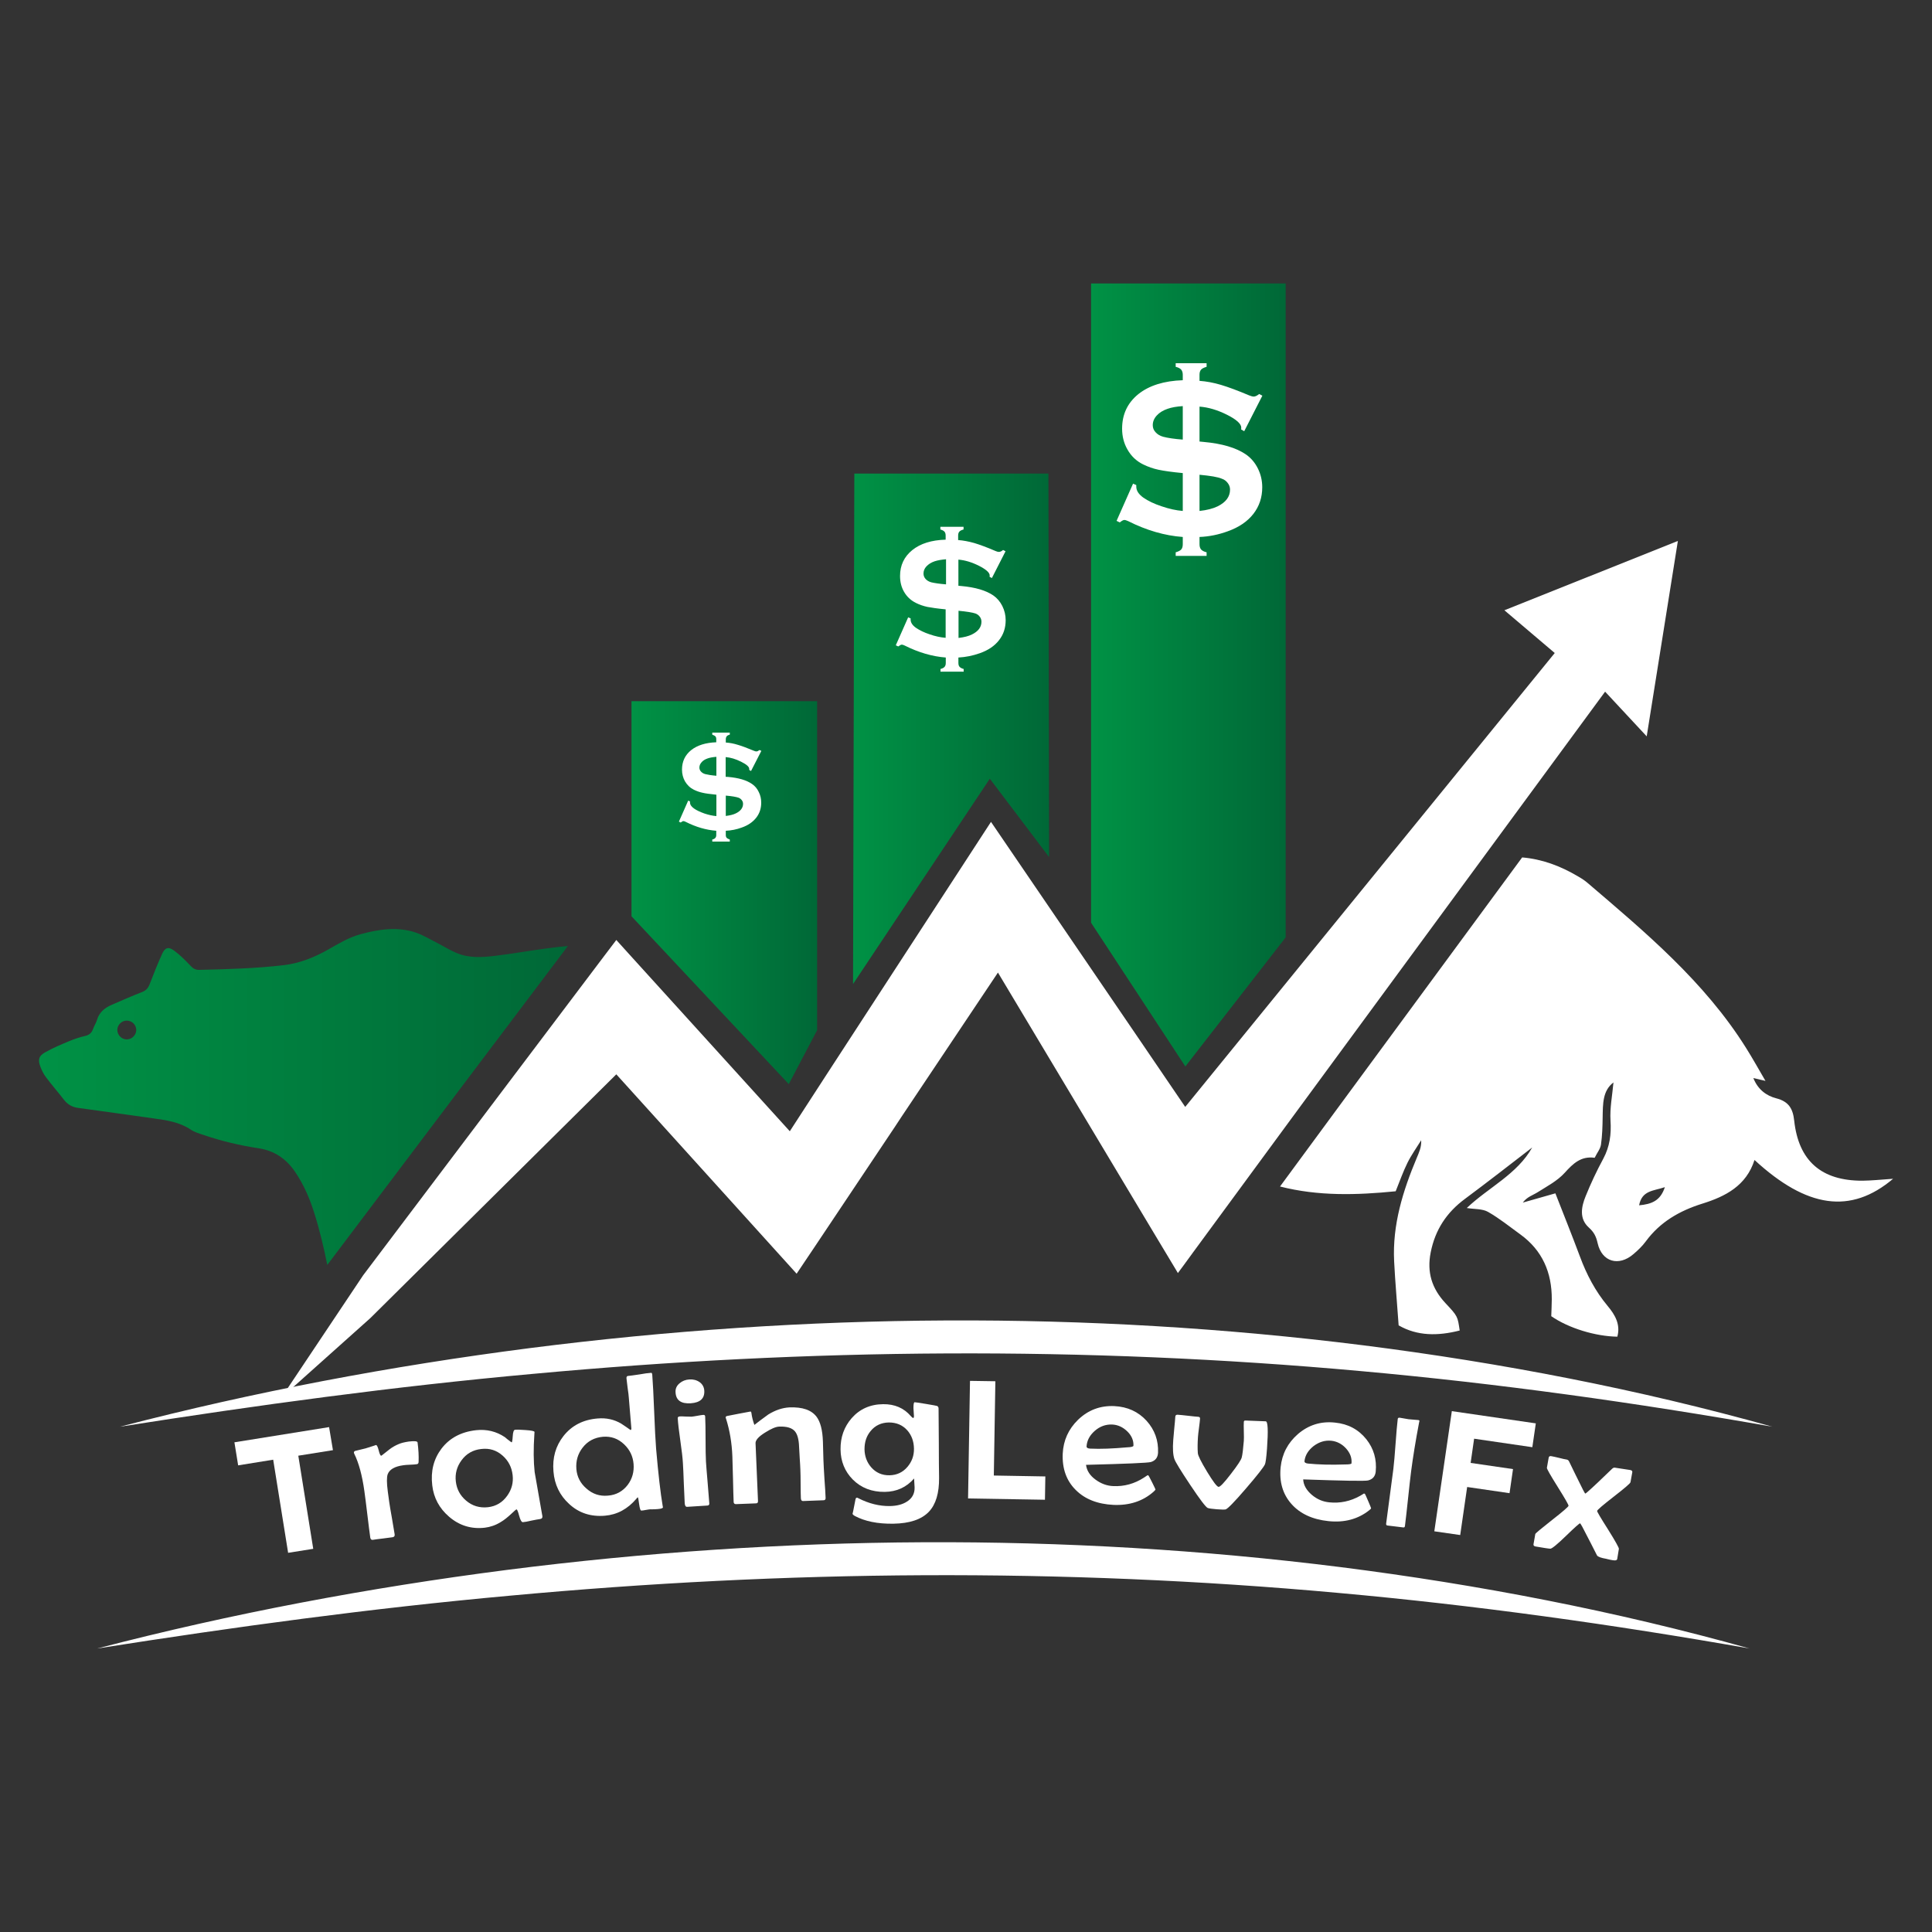 <?xml version="1.0" encoding="utf-8"?>
<!-- Generator: Adobe Illustrator 18.1.1, SVG Export Plug-In . SVG Version: 6.00 Build 0)  -->
<!DOCTYPE svg PUBLIC "-//W3C//DTD SVG 1.1//EN" "http://www.w3.org/Graphics/SVG/1.1/DTD/svg11.dtd">
<svg version="1.1" id="Capa_5" xmlns="http://www.w3.org/2000/svg" xmlns:xlink="http://www.w3.org/1999/xlink" x="0px" y="0px"
	 viewBox="0 0 1500 1500" enable-background="new 0 0 1500 1500" xml:space="preserve">
<rect x="0" y="0" width="1500" height="1500" fill="#333333" stroke="none"/>
<g>
	<linearGradient id="SVGID_1_" gradientUnits="userSpaceOnUse" x1="847.105" y1="524.062" x2="998.201" y2="524.062">
		<stop  offset="0" style="stop-color:#009245"/>
		<stop  offset="1" style="stop-color:#006837"/>
	</linearGradient>
	<polygon fill="url(#SVGID_1_)" points="847.1,220.1 998.2,220.1 998.2,727.8 920.3,828 847.1,716.4 	"/>
	<linearGradient id="SVGID_2_" gradientUnits="userSpaceOnUse" x1="662.304" y1="565.87" x2="814.488" y2="565.87">
		<stop  offset="0" style="stop-color:#009245"/>
		<stop  offset="1" style="stop-color:#006837"/>
	</linearGradient>
	<polygon fill="url(#SVGID_2_)" points="663.3,367.7 814,367.7 814.5,665.4 768.5,604.6 662.3,764 	"/>
	<linearGradient id="SVGID_3_" gradientUnits="userSpaceOnUse" x1="490.287" y1="693.064" x2="634.409" y2="693.064">
		<stop  offset="0" style="stop-color:#009245"/>
		<stop  offset="1" style="stop-color:#006837"/>
	</linearGradient>
	<polygon fill="url(#SVGID_3_)" points="634.4,544.4 634.4,799.9 612.4,841.7 490.3,711.4 490.3,544.4 	"/>
	<path fill="none" d="M1231.8,975.7c9.6-0.8,16.6-3.3,20-14.1C1243.1,964.6,1234,964,1231.8,975.7z"/>
	<path fill="none" d="M126.1,800.6c-3.8,0.1-7,3.3-7.1,7.1c-0.1,4,3.3,7.5,7.3,7.5c4,0,7.5-3.4,7.4-7.4
		C133.6,803.7,130.2,800.5,126.1,800.6z"/>
	<path fill="#FFFFFF" d="M1446,916.7c-31.9,0.1-49.6-15.4-53-46.7c-1-9.2-4.2-14.8-14-17.3c-7.4-1.9-14.2-6.7-17.7-15.7
		c3.4,0.8,5.4,1.3,9.4,2.2c-5.8-10-10.3-18-15.2-25.8c-32.1-51.1-77.7-89.3-122.8-127.8c-2.3-2-4.9-3.7-7.6-5.2
		c-13.6-8.1-27.9-13.4-43.3-14.7L993.8,921.2c29.8,7.6,59.6,6.7,89.8,3.7c3.2-7.9,5.7-15.1,9.1-22c3-6.1,7.1-11.8,10.7-17.6
		c0.3,5.4-1.7,9.5-3.4,13.6c-10.8,25.7-19,52-17.6,80.3c0.8,16.2,2.3,32.4,3.5,49.8c14.5,8.4,30.6,8.3,47.4,4
		c-1.6-10.9-1.4-11-11.1-21.3c-10.5-11.3-14.5-23.9-11.4-39.4c3.5-17.6,12.4-31,26.6-41.5c17.5-13,34.7-26.4,52.2-39.9
		c-11.7,20.8-33.8,30.9-50.8,47c6.1,1,12.1,0.5,16.5,3c8.8,5,16.8,11.5,25.1,17.5c17.1,12.4,24.5,29.6,24.4,50.4
		c0,4.5-0.3,9.1-0.4,13.1c13.5,9.3,34.1,15.6,51.3,15.9c2.6-9.5-1.8-17-7.4-23.7c-9.7-11.6-16.5-24.6-21.7-38.7
		c-6.2-16.6-12.8-33-19-48.9c-8.3,2.4-16.8,4.8-25.3,7.2c3.3-4.5,7.8-5.7,11.6-8.1c7.3-4.6,15.3-8.8,20.9-15
		c6.5-7.2,12.7-13.2,23.3-11.7c1.9-3.9,4.4-6.9,4.9-10.2c1-7,1.2-14.2,1.3-21.2c0.2-10.3-0.1-20.7,8.4-27.1c-0.9,10-2.9,20-2.3,29.7
		c0.7,10.6-0.6,20.1-5.6,29.5c-5.1,9.4-9.7,19.2-13.7,29.1c-3.4,8.3-5.1,17.5,2.4,24.3c4.1,3.7,5.7,6.9,6.9,12.2
		c3.3,14.6,16.4,18.3,27.8,8.5c3.5-3,6.9-6.2,9.6-9.9c11.1-15.1,26.3-23.8,43.9-29.3c18-5.6,34.1-13.9,40.5-33.9
		c40.6,37.4,74.7,42.4,107.6,14.6C1460.2,915.9,1453.1,916.6,1446,916.7z M1272.6,935.8c2.2-11.7,11.2-11.1,20-14.1
		C1289.1,932.4,1282.2,934.9,1272.6,935.8z"/>
	<linearGradient id="SVGID_4_" gradientUnits="userSpaceOnUse" x1="30.222" y1="851.712" x2="440.87" y2="851.712">
		<stop  offset="0" style="stop-color:#009245"/>
		<stop  offset="1" style="stop-color:#006837"/>
	</linearGradient>
	<path fill="url(#SVGID_4_)" d="M427,736c-14.2,1.8-28.4,4.4-42.6,6.1c-10,1.2-20.2,1.9-29.9-2.2c-4.8-2-9.3-4.8-13.9-7.2
		c-6-3-11.9-6.7-18.2-8.8c-14.2-4.6-28.4-2.4-42.4,1.4c-9.3,2.5-17.4,7.5-25.7,12.2c-10.7,6-22,10.5-34.4,11.9
		c-21.6,2.5-43.3,3.1-65.1,3.6c-3,0.1-4.9-1-6.9-3.2c-4-4.2-8.1-8.4-12.8-11.8c-4.4-3.2-7-2.3-9.2,2.5c-3.5,7.8-6.7,15.7-9.7,23.6
		c-1.2,3.2-2.9,5-6.1,6.2c-7.9,3.1-15.7,6.5-23.5,9.9c-5.3,2.3-9.6,5.8-11.3,11.7c-0.7,2.4-2.2,4.5-3,6.9c-1.1,3-2.8,4.7-6.1,5.5
		c-4.1,0.9-8.2,2.3-12.2,3.9c-6.4,2.7-12.9,5.4-18.9,8.8c-5.1,2.8-5.8,5.8-3.7,11.3c1.1,2.9,2.5,5.7,4.4,8.2
		c4.4,5.9,9.3,11.4,13.8,17.3c2.9,3.8,6.6,5.8,11.2,6.4c19.4,2.7,38.8,5.3,58.2,8.1c10.2,1.4,20.3,2.8,29.2,8.8
		c2.8,1.9,6.3,2.9,9.6,4c14,4.8,28.3,8.2,42.9,10.4c12.4,1.9,21.5,8.2,28.4,18.3c6.7,9.9,11.4,20.7,14.9,32
		c4.2,13.3,7.4,26.7,10.1,40.3l186.8-247.6C436.2,734.9,431.6,735.4,427,736z M98.4,807c-4,0-7.4-3.5-7.3-7.5c0.1-3.8,3.3-7,7.1-7.1
		c4.1-0.1,7.5,3.1,7.6,7.2C105.8,803.6,102.4,807,98.4,807z"/>
	<polygon fill="#FFFFFF" points="1168,473.8 1207.1,507 1007.8,751.8 920.2,859.4 885.7,808.7 769.4,638.1 641.8,834.2 613.2,878.3 
		488.9,741.3 478.5,729.8 468.8,742.6 281.9,990.2 218.4,1085.2 287.5,1023.4 478.5,834.1 618.5,988.9 632.6,967.9 694.9,874.7 
		699.5,867.7 774.8,755.1 824.3,837.8 895.5,956.7 895.8,957.2 913.1,986 914.5,988.4 918.3,983.3 924.8,974.4 926.4,972.2 
		1114.2,716.6 1246.2,537 1278.5,571.7 1302.7,420 	"/>
	<g>
		<path fill="#FFFFFF" d="M931.3,342.8l3.1,0.3c14.4,1.3,25.3,4.5,32.9,9.7c3.9,2.7,7,6.3,9.3,10.9c2.3,4.6,3.4,9.5,3.4,14.6
			c0,7.9-2.3,14.8-6.9,20.7c-4.6,5.9-11.2,10.4-19.9,13.5c-7.1,2.6-14.4,4.1-21.9,4.4v5.6c0,1.8,0.4,3.1,1.2,4.1
			c0.8,0.9,2.2,1.7,4.3,2.2v2.8h-24v-2.8c2.1-0.6,3.5-1.3,4.3-2.2c0.8-0.9,1.2-2.3,1.2-4.1v-5.6c-13.9-1-28.1-5.1-42.4-12.3
			c-1.3-0.6-2.3-0.9-3-0.9c-0.7,0-1.9,0.6-3.5,1.9l-2.5-1.2l12.8-28.9l2.5,1.1c0,0.6,0,1,0,1.2c0,3.1,1.8,5.9,5.4,8.5
			c3.7,2.6,8.5,4.9,14.3,6.8c5.8,2,11.3,3.2,16.4,3.6v-29.4c-8.4-0.8-14.7-1.7-18.9-2.6c-4.2-0.9-8.1-2.3-11.8-4.1
			c-5.3-2.6-9.4-6.5-12.3-11.7c-2.7-4.7-4.1-10.1-4.1-16.1c0-11.1,4.2-20,12.6-26.8c8.4-6.7,19.9-10.3,34.5-10.8v-4.2
			c0-1.7-0.4-3-1.2-4c-0.8-0.9-2.2-1.7-4.3-2.2v-2.8h24v2.8c-2.1,0.6-3.5,1.3-4.3,2.2c-0.8,0.9-1.2,2.2-1.2,4v4.7
			c5.4,0.4,10.9,1.4,16.6,3.1c5.7,1.7,13,4.4,22,8.2c1.5,0.6,2.7,0.9,3.5,0.9c1.2,0,2.6-0.7,4.2-2l2.5,1.3L966,334.8l-2.4-1.4
			c0.1-0.5,0.1-0.9,0.1-1.4c0-2.9-3.7-6.3-11.1-10c-7.4-3.7-14.5-5.8-21.3-6.3V342.8z M918.3,341.3v-26c-4.7,0.3-8.7,1-11.8,2.1
			c-3.5,1.2-6.3,2.9-8.4,5.2c-2.1,2.3-3.1,4.8-3.1,7.5c0,2.1,0.7,3.9,2.2,5.5c1.4,1.6,3.4,2.8,5.9,3.5
			C906.5,340,911.6,340.8,918.3,341.3z M931.3,368.6v28.1c5.7-0.6,10.3-1.8,13.9-3.5c6.6-3.2,9.8-7.6,9.8-13.1
			c0-1.8-0.6-3.6-1.8-5.1c-1.2-1.6-2.7-2.7-4.5-3.3C945.5,370.3,939.7,369.4,931.3,368.6z"/>
	</g>
	<g>
		<path fill="#FFFFFF" d="M744.2,454.8l2.3,0.2c10.8,1,19,3.4,24.7,7.3c2.9,2,5.3,4.8,7,8.2c1.7,3.4,2.6,7.1,2.6,11
			c0,6-1.7,11.2-5.2,15.6c-3.4,4.4-8.4,7.8-15,10.1c-5.4,1.9-10.9,3-16.5,3.3v4.2c0,1.3,0.3,2.4,0.9,3c0.6,0.7,1.7,1.3,3.2,1.7v2.1
			h-18v-2.1c1.6-0.4,2.6-1,3.2-1.7c0.6-0.7,0.9-1.7,0.9-3v-4.2c-10.5-0.8-21.1-3.9-31.9-9.3c-1-0.5-1.7-0.7-2.3-0.7
			c-0.6,0-1.4,0.5-2.7,1.4l-1.9-0.9l9.6-21.7l1.9,0.8c0,0.4,0,0.7,0,0.9c0,2.3,1.4,4.5,4.1,6.4c2.8,1.9,6.4,3.7,10.7,5.1
			c4.3,1.5,8.5,2.4,12.4,2.7v-22.1c-6.3-0.6-11.1-1.3-14.2-1.9c-3.2-0.7-6.1-1.7-8.9-3.1c-4-2-7.1-4.9-9.3-8.8c-2-3.5-3-7.6-3-12.1
			c0-8.3,3.2-15,9.5-20.1c6.3-5.1,15-7.8,25.9-8.1v-3.2c0-1.3-0.3-2.3-0.9-3c-0.6-0.7-1.7-1.3-3.2-1.7V409h18v2.1
			c-1.6,0.4-2.7,1-3.3,1.7c-0.6,0.7-0.9,1.7-0.9,3v3.5c4.1,0.3,8.2,1.1,12.5,2.3c4.3,1.3,9.8,3.3,16.5,6.2c1.1,0.5,2,0.7,2.7,0.7
			c0.9,0,2-0.5,3.2-1.5l1.9,1l-10.6,20.8l-1.8-1c0-0.3,0.1-0.7,0.1-1c0-2.2-2.8-4.7-8.3-7.5c-5.6-2.8-10.9-4.4-16-4.8V454.8z
			 M734.5,453.7v-19.5c-3.5,0.3-6.5,0.8-8.9,1.6c-2.6,0.9-4.7,2.2-6.3,3.9c-1.6,1.7-2.3,3.6-2.3,5.6c0,1.6,0.5,2.9,1.6,4.2
			c1.1,1.2,2.6,2.1,4.4,2.6C725.6,452.7,729.4,453.3,734.5,453.7z M744.2,474.2v21.1c4.3-0.5,7.8-1.4,10.4-2.7
			c4.9-2.4,7.4-5.7,7.4-9.9c0-1.4-0.4-2.7-1.3-3.9c-0.9-1.2-2-2-3.4-2.5C754.9,475.5,750.5,474.8,744.2,474.2z"/>
	</g>
	<g>
		<path fill="#FFFFFF" d="M563.5,603.1l1.8,0.1c8.1,0.7,14.3,2.5,18.6,5.5c2.2,1.5,4,3.6,5.2,6.2c1.3,2.6,1.9,5.3,1.9,8.3
			c0,4.5-1.3,8.4-3.9,11.7c-2.6,3.3-6.3,5.9-11.2,7.6c-4,1.5-8.2,2.3-12.4,2.5v3.2c0,1,0.2,1.8,0.7,2.3c0.5,0.5,1.3,0.9,2.4,1.3v1.6
			h-13.6v-1.6c1.2-0.3,2-0.7,2.4-1.3c0.5-0.5,0.7-1.3,0.7-2.3v-3.2c-7.9-0.6-15.8-2.9-23.9-7c-0.7-0.4-1.3-0.5-1.7-0.5
			c-0.4,0-1.1,0.4-2,1.1l-1.4-0.7l7.2-16.3l1.4,0.6c0,0.3,0,0.6,0,0.7c0,1.8,1,3.3,3.1,4.8c2.1,1.5,4.8,2.7,8.1,3.9
			c3.3,1.1,6.4,1.8,9.3,2v-16.6c-4.7-0.5-8.3-0.9-10.7-1.5c-2.4-0.5-4.6-1.3-6.7-2.3c-3-1.5-5.3-3.7-7-6.6c-1.5-2.7-2.3-5.7-2.3-9.1
			c0-6.3,2.4-11.3,7.1-15.1c4.8-3.8,11.3-5.8,19.5-6.1v-2.4c0-1-0.2-1.7-0.7-2.2c-0.5-0.5-1.3-0.9-2.4-1.3v-1.6h13.6v1.6
			c-1.2,0.3-2,0.7-2.4,1.3c-0.4,0.5-0.7,1.3-0.7,2.2v2.6c3.1,0.2,6.2,0.8,9.4,1.8c3.2,0.9,7.3,2.5,12.4,4.6c0.8,0.4,1.5,0.5,2,0.5
			c0.7,0,1.5-0.4,2.4-1.1l1.4,0.7l-8,15.6l-1.4-0.8c0-0.3,0-0.5,0-0.8c0-1.7-2.1-3.5-6.3-5.6c-4.2-2.1-8.2-3.3-12-3.6V603.1z
			 M556.2,602.3v-14.7c-2.7,0.2-4.9,0.6-6.7,1.2c-2,0.7-3.6,1.6-4.7,2.9c-1.2,1.3-1.8,2.7-1.8,4.2c0,1.2,0.4,2.2,1.2,3.1
			c0.8,0.9,1.9,1.6,3.3,2C549.5,601.5,552.4,602,556.2,602.3z M563.5,617.7v15.8c3.2-0.4,5.8-1,7.8-2c3.7-1.8,5.6-4.3,5.6-7.4
			c0-1-0.3-2-1-2.9c-0.7-0.9-1.5-1.5-2.6-1.9C571.5,618.7,568.3,618.1,563.5,617.7z"/>
	</g>
	<path fill="#FFFFFF" d="M93.1,1107.7c104.4-27.2,210.8-47.2,318-61c107.2-13.7,215.4-21,323.6-21.5c108.2-0.5,216.5,5.8,323.8,19.3
		c107.3,13.6,213.7,34.1,317.6,63.2c-106.2-18.7-212.8-33.6-319.7-43.2c-106.9-9.7-214.2-14.2-321.5-13.7
		c-107.3,0.5-214.5,6-321.5,15.9C306.3,1076.4,199.7,1090.9,93.1,1107.7z"/>
	<path fill="#FFFFFF" d="M75.4,1279.9c104.4-27.2,210.8-47.2,318-61c107.2-13.7,215.4-21,323.6-21.5c108.2-0.5,216.5,5.8,323.8,19.3
		c107.3,13.6,213.7,34.1,317.6,63.2c-106.2-18.7-212.8-33.6-319.7-43.2c-106.9-9.7-214.2-14.2-321.5-13.7
		c-107.3,0.5-214.5,6-321.5,15.9C288.6,1248.6,182,1263.1,75.4,1279.9z"/>
	<g>
		<path fill="#FFFFFF" d="M258.5,1125.9l-26.9,4.3l11.6,72.3l-19.5,3.1l-11.6-72.3l-27.2,4.4l-2.9-17.9l73.5-11.8L258.5,1125.9z"/>
		<path fill="#FFFFFF" d="M324.2,1119.9c0.7,5.4,1,10.4,0.8,15c0,1.2-0.5,1.8-1.4,1.9c-1.1,0.2-2.8,0.3-5.2,0.4
			c-2.3,0.1-4.1,0.2-5.2,0.4c-6.8,0.9-10.8,3.3-12.2,7c-0.8,2.3-0.8,6.8,0.1,13.5l1.1,8.1c0.4,2.8,1.1,6.9,2.1,12.5
			s1.7,9.8,2.1,12.5c0.2,1.3-0.3,2.1-1.6,2.3c-1.7,0.2-4.2,0.6-7.6,1c-3.4,0.4-5.9,0.7-7.6,1c-1.2,0.2-1.9-0.4-2.1-1.6
			c-0.6-4-1.3-10-2.3-18.1c-1-8.1-1.7-14.1-2.3-18.1c-1.7-12.2-4.3-21.8-7.8-28.9c-0.2-0.4-0.3-0.7-0.3-0.9
			c-0.1-0.6,0.2-1.1,0.9-1.4c2-0.5,4.7-1.2,8.2-2c5.7-1.8,8.3-2.6,7.8-2.6c0.9-0.1,1.6,1.3,2.3,4.1c0.7,2.9,1.4,4.3,2,4.2
			c0.1,0,0.2-0.1,0.4-0.2c2-1.6,4-3.2,6.1-4.8c2.2-1.7,4.6-3,7-4c2-0.9,4.6-1.5,7.9-2C321.9,1118.7,324,1118.9,324.2,1119.9z"/>
		<path fill="#FFFFFF" d="M415,1111.8c0,0.2,0,0.7-0.1,1.4c-0.8,11.6-0.7,21.5,0.2,29.7c0.1,0.5,2,11.5,5.8,33.1l0.2,1
			c0.2,1.4-0.4,2.2-1.9,2.4c-1.5,0.2-3.7,0.6-6.6,1.2c-2.9,0.7-5.1,1.1-6.6,1.2c-1,0.1-2-1.5-2.9-4.9c-0.9-3.4-1.6-5.1-2.1-5
			c-0.3,0-1.7,1.2-4,3.4c-2.9,2.7-5.6,4.9-8.2,6.4c-4,2.5-8.2,3.9-12.4,4.4c-10.4,1.2-19.7-1.6-27.7-8.5c-7.6-6.5-12-14.7-13.1-24.4
			c-1.3-11,1.1-20.4,7.1-28.4c6.3-8.3,15.3-13.1,26.9-14.4c8.2-0.9,15.7,0.9,22.4,5.4c1,0.9,2.6,2.2,4.8,3.8
			c0.2,0.1,0.3,0.2,0.5,0.2c0.3,0,0.6-1.6,0.8-4.8c0.2-3.2,0.8-4.8,1.7-4.9c1.5-0.2,4.2-0.1,8.3,0.2
			C412.7,1110.6,415,1111.1,415,1111.8z M398,1145.2c-0.7-6.1-3.3-11.1-7.7-15c-4.7-4.2-10.2-6-16.7-5.2c-6.5,0.7-11.6,3.7-15.3,8.8
			c-3.6,4.9-5.1,10.4-4.4,16.4c0.7,6,3.3,10.9,8,14.9c4.8,4.1,10.5,5.8,16.9,5.1c6.3-0.7,11.3-3.7,15-8.9
			C397.3,1156.4,398.7,1151.1,398,1145.2z"/>
		<path fill="#FFFFFF" d="M506.4,1067.2c0.5,6.4,1,16,1.5,28.8c0.5,12.8,1,22.4,1.5,28.8c1.7,19.6,3.4,34.4,5.1,44.4l0.2,1
			c0.1,0.5-0.6,0.9-2.1,1.2c-1,0.2-2.5,0.3-4.4,0.4c-2.3,0-3.3,0.1-3.2,0c-0.8,0.1-2,0.2-3.5,0.5c-1.6,0.3-2.7,0.5-3.5,0.5
			c-0.8,0.1-1.3-1.6-1.8-5.1c-0.4-3.4-0.8-5.2-1-5.2c-0.3,0.2-0.7,0.5-1.1,1.1c-6.8,8-14.9,12.4-24.5,13.2
			c-10.9,0.9-20.2-2.1-27.8-9.2c-7.2-6.6-11.3-15-12.1-25.2c-0.9-10.6,1.7-19.7,7.8-27.5c6.4-8.1,15.2-12.7,26.5-13.6
			c6.8-0.6,12.9,0.8,18.3,4c2.5,1.6,4.9,3.3,7.3,5c0.4-0.2,0.6-0.6,0.6-1.1l-2-24.1c-0.1-1.6-0.4-4.1-0.9-7.4
			c-0.4-3.3-0.7-5.8-0.9-7.5c-0.1-1.2,0.3-1.8,1.1-1.9c2-0.2,4.9-0.6,8.9-1.2c3.9-0.7,6.8-1.1,8.8-1.2
			C505.8,1065.6,506.3,1066.1,506.4,1067.2z M491.9,1136.6c-0.5-6-2.9-11-7.3-15.2c-4.7-4.5-10.2-6.4-16.5-5.9
			c-6.6,0.6-11.9,3.4-15.8,8.5c-3.7,4.8-5.3,10.3-4.8,16.6c0.5,6,3.1,11,7.7,15c4.8,4.3,10.3,6.2,16.8,5.6
			c6.5-0.5,11.6-3.4,15.4-8.4C490.9,1148.1,492.4,1142.7,491.9,1136.6z"/>
		<path fill="#FFFFFF" d="M546.8,1079.6c0.4,6.1-3.1,9.4-10.5,9.9c-7.5,0.5-11.5-2.3-11.8-8.5c-0.2-2.7,0.8-5.1,3.1-7
			c2.1-1.8,4.6-2.8,7.6-3c3-0.2,5.7,0.5,8,2.1C545.4,1074.7,546.6,1076.9,546.8,1079.6z M547.5,1099.9c0.2,3.8,0.3,9.6,0.3,17.4
			c0,7.8,0.1,13.6,0.3,17.4c0.2,3.6,0.7,9,1.3,16.3c0.6,7.2,1,12.6,1.3,16.2c0.1,1-0.4,1.6-1.4,1.7l-15.8,1
			c-1.1,0.1-1.8-0.9-1.9-2.9c-0.2-3.4-0.4-8.6-0.7-15.5c-0.2-6.9-0.5-12.1-0.7-15.6c-0.2-3.9-0.9-9.7-2-17.4
			c-1.1-7.7-1.8-13.5-2-17.4c-0.1-0.8,0.5-1.3,1.6-1.4c1-0.1,2.5,0,4.5,0.1c2,0.1,3.6,0.1,4.6,0.1c1-0.1,2.5-0.3,4.6-0.7
			c2-0.4,3.5-0.6,4.6-0.7C547,1098.5,547.5,1098.9,547.5,1099.9z"/>
		<path fill="#FFFFFF" d="M641,1163.1c0,1.1-0.5,1.7-1.6,1.7c-1.8,0.1-4.4,0.2-8,0.3c-3.5,0.1-6.2,0.2-8,0.3c-1,0-1.5-0.7-1.6-2.1
			c-0.1-2.4-0.2-6.1-0.2-11.1c0-5-0.1-8.7-0.2-11.2c-0.1-2-0.2-5-0.5-8.9c-0.2-4-0.4-6.9-0.5-8.9c-0.2-5.7-1.3-9.6-3.2-11.9
			c-2.3-2.7-6.3-3.9-12.2-3.7c-2.7,0.1-6.4,1.7-11.1,4.7c-5,3.1-7.4,5.9-7.3,8.2l1.9,44.8c0.1,1.2-0.4,1.9-1.5,1.9
			c-1.7,0.1-4.3,0.2-7.8,0.3c-3.5,0.1-6.1,0.2-7.8,0.3c-1.1,0-1.7-0.5-1.8-1.6c-0.2-3.9-0.3-9.8-0.5-17.7
			c-0.2-7.9-0.4-13.8-0.5-17.8c-0.4-10.6-2.1-20.3-4.9-29.2c-0.2-0.4-0.3-0.8-0.3-1c0-0.5,0.3-0.9,1-1.1c0.4-0.1,3.5-0.7,9.2-1.8
			c5.8-1.1,8.8-1.7,9.1-1.7c0.3,0,0.6,0.4,0.7,1.2c0.4,3.1,1.2,6.2,2.3,9.2c2.7-2.2,6.3-4.8,10.8-8.1c5.5-3.4,11-5.2,16.3-5.5
			c10.2-0.4,17.2,2,21.2,7.3c2.9,3.9,4.6,10.2,4.9,19.1c0.1,1.5,0.1,3.9,0.2,7.1c0.1,3.2,0.1,5.6,0.2,7.2c0.1,3.3,0.4,8.3,0.8,14.9
			C640.6,1154.8,640.9,1159.8,641,1163.1z"/>
		<path fill="#FFFFFF" d="M728.7,1093.6c0.1,6,0.1,14.9,0.2,26.9c0,12,0.1,20.9,0.2,26.9c0.1,11.8-2.5,20.6-7.9,26.3
			c-5.7,6-14.9,9.1-27.6,9.3c-12.3,0.2-22.2-1.9-29.9-6c-1.2-0.7-1.8-1.3-1.8-1.8c0,0.5,0.8-3.1,2.3-11.1c0.2-0.8,0.5-1.3,1.1-1.3
			c0.3,0,0.6,0.1,1.1,0.4c8.2,4.2,16.3,6.2,24.5,6.1c5.4-0.1,9.8-1.2,13.3-3.5c4-2.5,6-6.2,5.9-10.9c0-1-0.2-3.4-0.4-7
			c-5.9,6.8-13.5,10.3-22.8,10.4c-10,0.1-18.3-3.1-24.8-9.6c-6.2-6.3-9.4-14.1-9.5-23.4c-0.1-9.5,2.8-17.5,8.6-24.2
			c6.2-7.1,14.4-10.8,24.5-10.9c8.9-0.1,16.1,3,21.4,9.2c0.9,1,1.5,1.5,1.9,1.5c0.4,0,0.6-0.5,0.6-1.4c0-0.6-0.1-1.7-0.2-3.1
			c-0.1-1.4-0.2-2.5-0.2-3.2c0-3,0.3-4.5,0.9-4.5c0.5,0,3.5,0.4,8.8,1.3c5.3,0.9,8.2,1.4,8.7,1.6
			C728.3,1092,728.7,1092.6,728.7,1093.6z M709.6,1124.7c-0.1-5.6-1.8-10.3-5.1-14.1c-3.7-4.2-8.5-6.2-14.4-6.2
			c-5.8,0.1-10.6,2.3-14.1,6.6c-3.3,3.9-4.8,8.6-4.8,14.2c0.1,5.4,1.8,10.1,5.2,14c3.7,4.2,8.4,6.3,14.2,6.2
			c5.7-0.1,10.4-2.3,14-6.6C708,1134.8,709.7,1130.1,709.6,1124.7z"/>
		<path fill="#FFFFFF" d="M811.3,1164.4l-59.7-1l1.5-91.3l19.7,0.3l-1.2,73.2l40,0.7L811.3,1164.4z"/>
		<path fill="#FFFFFF" d="M899.1,1127.9c-0.2,3.7-2,6.1-5.5,7.2c-2.4,0.7-19.2,1.4-50.4,2.2c0.5,4.4,3,8.3,7.4,11.5
			c4.2,3.1,8.8,4.8,13.7,5c8.5,0.4,16.5-1.8,23.9-6.6c0.9-0.6,1.8-1.2,2.7-1.8c0.4,0,0.7,0.1,0.8,0.2c0.1,0.1,1.1,1.9,2.8,5.3
			c1.7,3.4,2.6,5.3,2.6,5.5c0,0.3-0.5,0.9-1.4,1.7c-8.3,7.4-18.7,10.8-31.1,10.3c-12.5-0.6-22.4-4.5-29.5-11.7
			c-7.2-7.2-10.5-16.6-10-28.1c0.5-10.2,4.4-19,11.9-26.3c7.9-7.6,17.3-11.1,28.2-10.6c10.2,0.5,18.5,4.3,25,11.4
			C896.5,1110.1,899.5,1118.4,899.1,1127.9z M880,1122.5c0.2-4.1-1.4-7.9-4.8-11.2c-3.4-3.3-7.3-5.1-11.7-5.3
			c-5-0.2-9.5,1.4-13.5,4.9c-4,3.5-6.1,7.5-6.4,12.1c0,1,0.9,1.6,2.8,1.7c8,0.4,17.6,0,28.8-1C878.4,1123.6,879.9,1123.1,880,1122.5
			z"/>
		<path fill="#FFFFFF" d="M983.7,1124.7c-0.5,7-1.1,11.1-1.6,12.2c-1,2.2-5.8,8.4-14.6,18.6c-9,10.5-14.3,15.9-15.9,16.4
			c-0.8,0.2-3.1,0.2-6.8-0.1c-3.6-0.3-6-0.6-7.1-1c-1.5-0.6-6-6.5-13.6-17.9c-7.4-11.1-11.5-17.8-12.3-20.1
			c-1.1-3.2-1.4-8.1-0.9-14.7c0.2-2,0.4-5.1,0.8-9.1c0.4-4.1,0.7-7.1,0.8-9.1c0.1-1.1,0.7-1.6,1.9-1.5c1.8,0.1,4.4,0.4,8,0.8
			c3.5,0.4,6.2,0.7,8,0.8c1,0.1,1.4,0.6,1.3,1.6c-0.1,1.6-0.4,3.9-0.8,7c-0.4,3.1-0.7,5.4-0.8,7c-0.3,4.6-0.4,8.8-0.1,12.6
			c0.1,1.9,2.5,6.7,7.2,14.5c4.7,7.7,7.6,11.6,8.9,11.7c1.2,0.1,4.4-3.3,9.6-10.1c5.2-6.7,8-11,8.4-12.8c0.6-2.4,1.1-6.7,1.6-12.8
			c0.1-1.6,0.1-4.1,0-7.4c-0.1-3.3-0.1-5.8,0-7.4c0.1-0.7,0.5-1.1,1.3-1c1.8,0.1,4.4,0.2,7.9,0.3c3.5,0.1,6.1,0.2,7.8,0.3
			C984.4,1103.6,984.7,1110.6,983.7,1124.7z"/>
		<path fill="#FFFFFF" d="M1068.1,1142.6c-0.4,3.7-2.4,5.9-5.9,6.8c-2.4,0.6-19.2,0.3-50.4-0.8c0.2,4.4,2.5,8.4,6.7,12
			c4,3.4,8.5,5.3,13.4,5.8c8.5,0.9,16.6-0.8,24.2-5.1c0.9-0.6,1.9-1.1,2.8-1.7c0.4,0,0.7,0.1,0.8,0.2c0.1,0.1,1,1.9,2.5,5.5
			c1.5,3.5,2.3,5.4,2.3,5.7c0,0.3-0.5,0.8-1.5,1.6c-8.7,6.9-19.3,9.7-31.6,8.4c-12.5-1.3-22.1-5.8-28.8-13.4
			c-6.7-7.6-9.5-17.2-8.3-28.6c1.1-10.2,5.5-18.7,13.4-25.6c8.3-7.1,17.9-10.1,28.8-8.9c10.1,1,18.2,5.3,24.3,12.9
			C1066.6,1124.7,1069,1133.1,1068.1,1142.6z M1049.3,1136.1c0.4-4.1-1-7.9-4.2-11.5c-3.2-3.5-7-5.5-11.4-6c-5-0.5-9.5,0.9-13.8,4.1
			c-4.2,3.3-6.6,7.2-7.1,11.7c-0.1,1,0.8,1.7,2.7,1.9c8,0.8,17.6,1.1,28.8,0.7C1047.6,1137,1049.3,1136.7,1049.3,1136.1z"/>
		<path fill="#FFFFFF" d="M1102,1103.5l-0.2,0.8c-2.8,14.7-4.8,27.3-6.2,37.9c-0.6,4.7-1.4,11.8-2.4,21.3c-1,9.5-1.8,16.5-2.4,21.2
			c-0.1,0.9-0.5,1.3-1.2,1.2l-12.4-1.5c-0.8-0.1-1.1-0.6-1-1.5c0.6-4.7,1.5-11.7,2.8-21.2c1.3-9.4,2.2-16.5,2.8-21.2
			c0.5-4.3,1.1-10.8,1.7-19.4c0.6-8.7,1.2-15.1,1.7-19.4c0.1-0.8,0.6-1.1,1.5-1c0.8,0.1,1.9,0.3,3.5,0.6c1.5,0.3,2.7,0.5,3.5,0.6
			c0.8,0.1,2,0.2,3.6,0.3c1.6,0.1,2.8,0.2,3.6,0.3C1101.8,1102.5,1102.2,1102.9,1102,1103.5z"/>
		<path fill="#FFFFFF" d="M1144.5,1117l-2.7,18.8l32.9,4.8l-2.7,18.7l-32.9-4.8l-5.4,37.3l-20.1-2.9l13.6-93.3l65.2,9.5l-2.7,18.5
			L1144.5,1117z"/>
		<path fill="#FFFFFF" d="M1255.6,1210.4c-0.1,0.7-0.8,1.1-1.9,1.1c-0.8,0-2-0.2-3.5-0.5c-2.2-0.5-3.1-0.7-2.9-0.7
			c-4.2-0.7-6.7-1.6-7.4-2.7c-2.5-5-6.3-12.4-11.4-22.2c-1-1.8-1.6-2.7-1.7-2.7c-0.5-0.1-4.1,3.1-10.9,9.7c-6.9,6.7-11,10-12.2,10
			c-1.2,0-5-0.6-11.4-1.7c-1.3-0.2-1.8-0.8-1.7-1.7l1.4-8c0.1-0.5,4.4-4.1,12.9-10.8c8.5-6.6,12.8-10.4,12.9-11.1
			c0.1-0.7-2.7-5.6-8.4-14.7c-5.7-9.1-8.5-14-8.4-14.8l1.4-7.9c0.2-1,0.9-1.4,2.2-1.1c1.3,0.2,3.3,0.7,5.9,1.3
			c2.6,0.7,4.6,1.1,5.9,1.3c0.7,0.1,1.4,0.6,1.8,1.4c2.4,5,6,12.4,10.9,22.2c1,1.8,1.5,2.8,1.7,2.8c0.2,0,0.9-0.5,2.1-1.6
			c3.8-3.3,10.1-9.3,18.9-17.8c0.7-0.6,1.3-0.8,2-0.7c1.3,0.2,3.3,0.5,5.9,0.9c2.6,0.4,4.6,0.7,5.9,0.9c1.3,0.2,1.9,0.8,1.7,1.8
			l-1.4,7.7c-0.2,0.9-4.5,4.6-13,11.2c-8.5,6.6-12.8,10.3-12.9,11.1c-0.1,0.5,2.7,5.3,8.5,14.4c5.7,9.1,8.5,14.2,8.4,15
			L1255.6,1210.4z"/>
	</g>
</g>
</svg>
